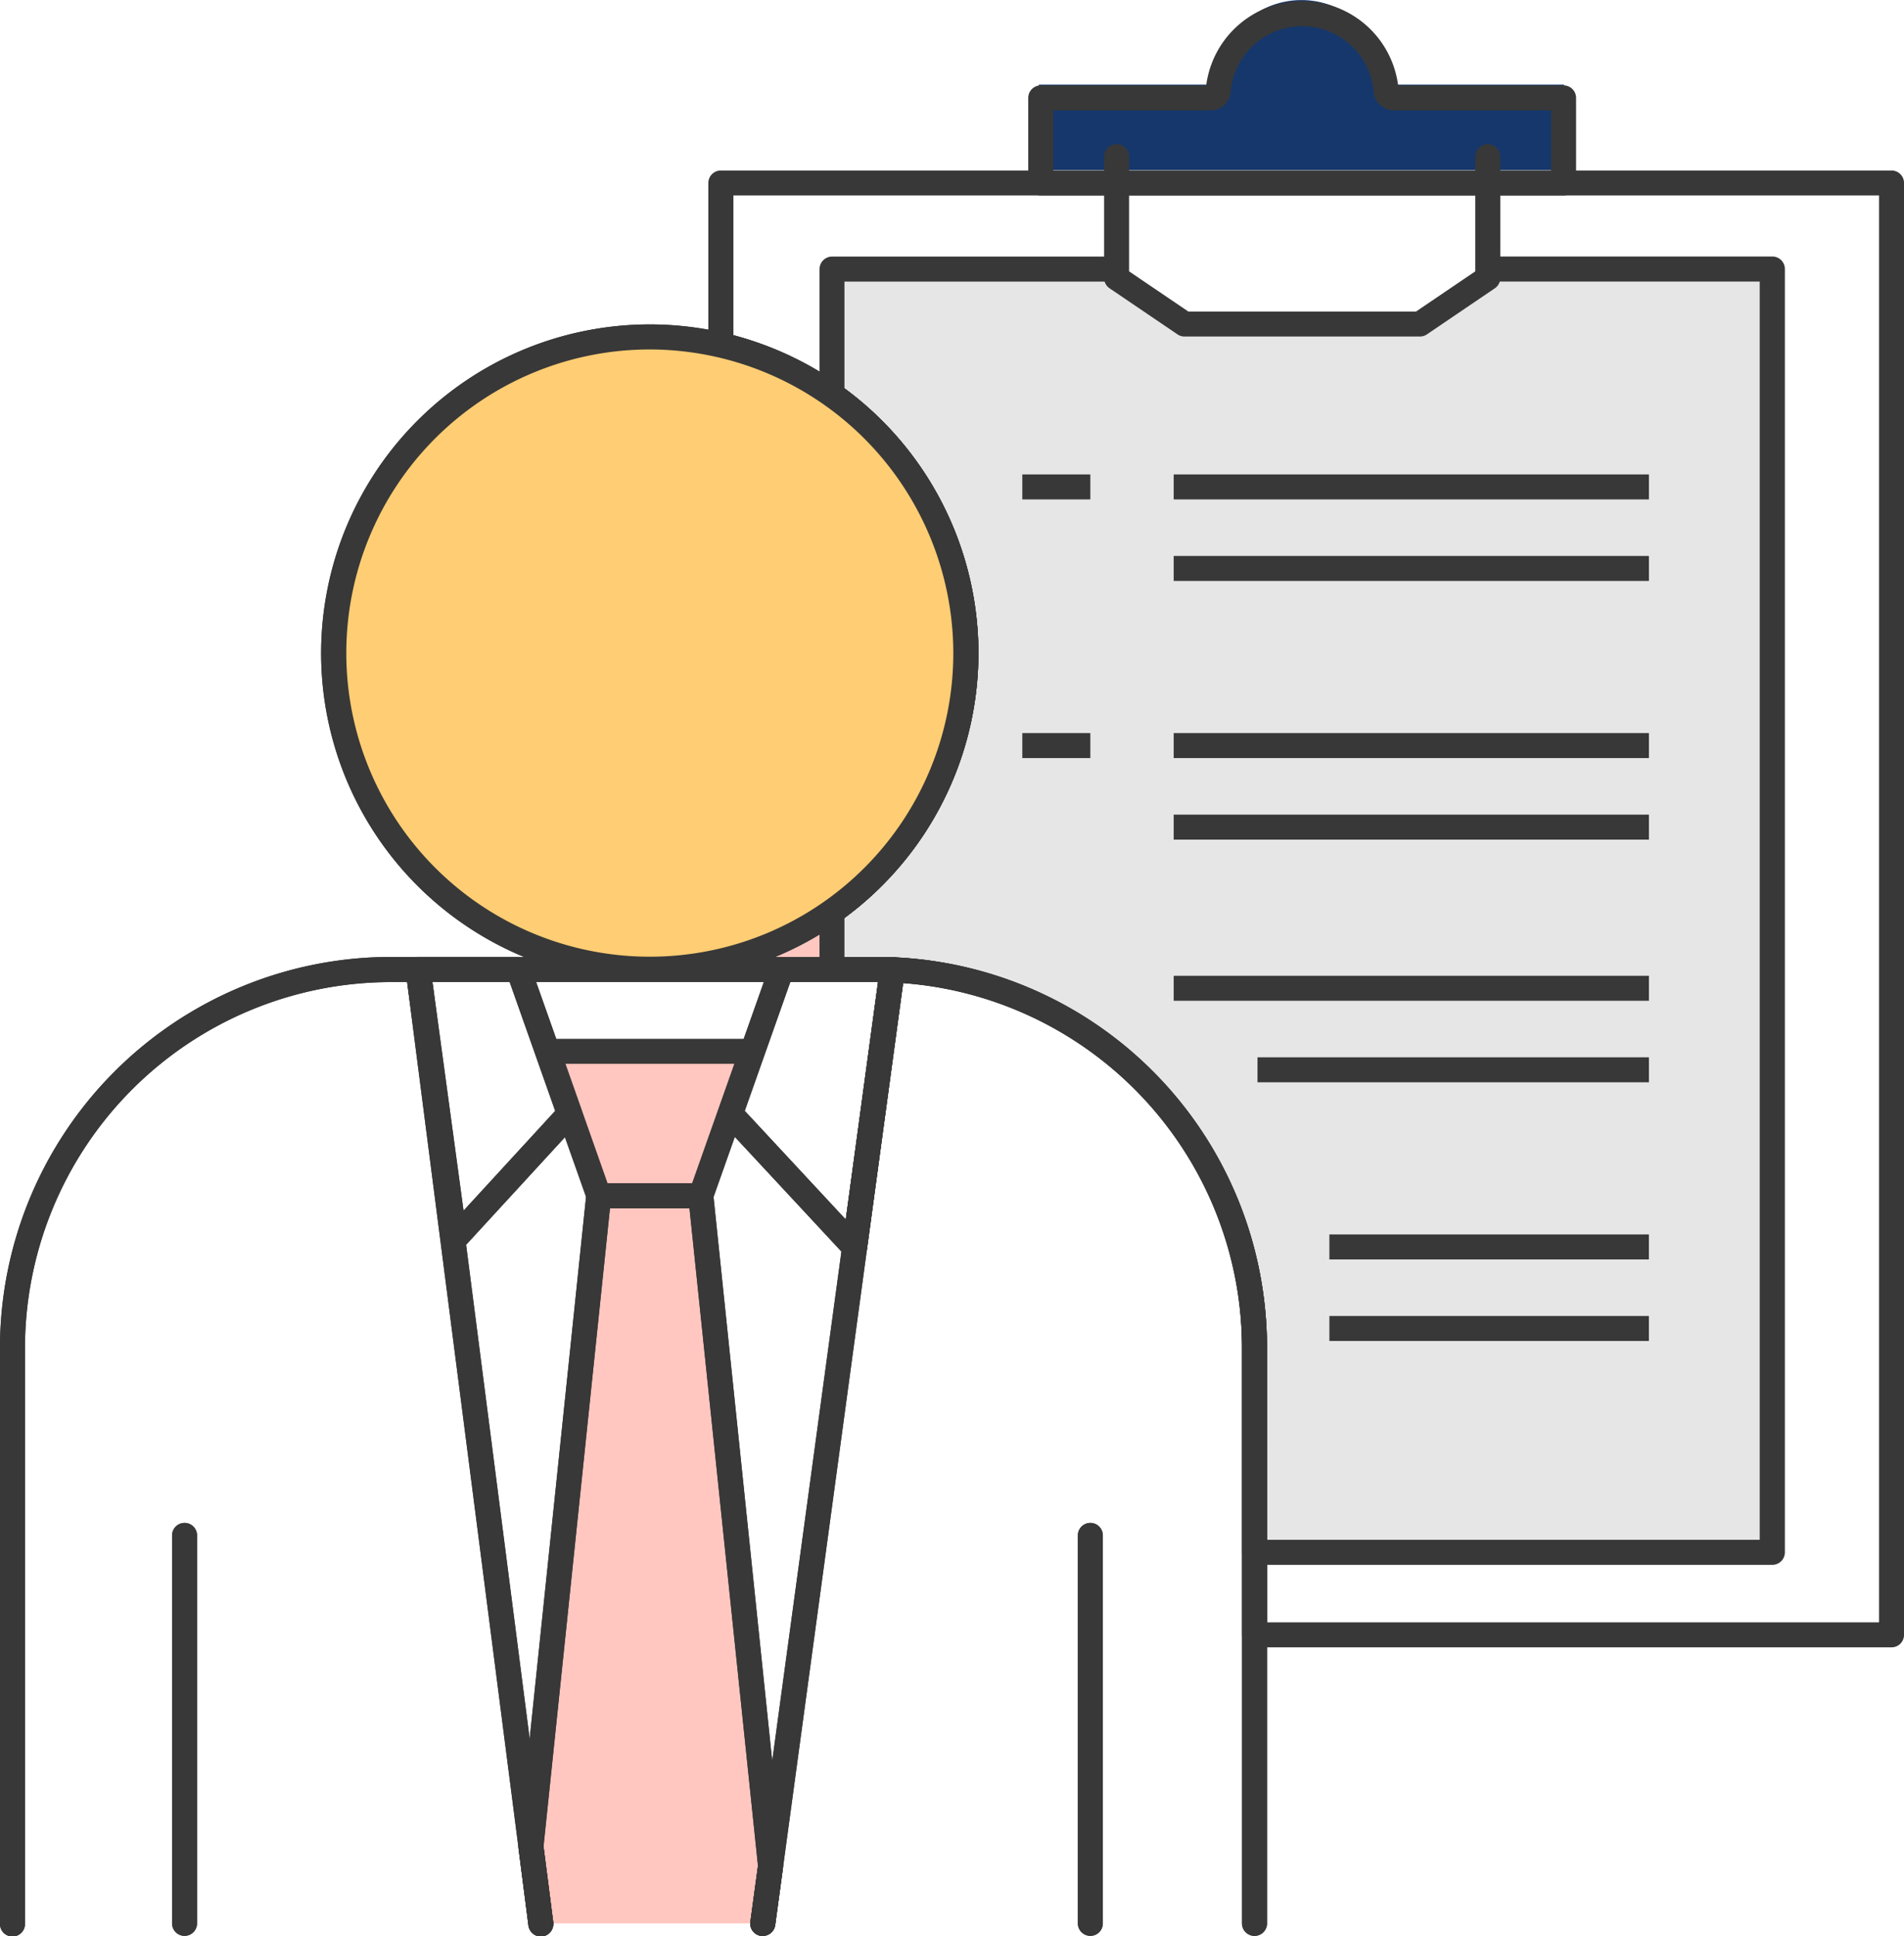 <svg xmlns="http://www.w3.org/2000/svg" width="65.871" height="66.95" viewBox="0 0 65.871 66.95">
  <g id="그룹_1674" data-name="그룹 1674" transform="translate(-1050.059 -693.278)">
    <g id="그룹_1373" data-name="그룹 1373">
      <g id="그룹_1372" data-name="그룹 1372">
        <g id="그룹_502" data-name="그룹 502" transform="translate(1066 726.646)">
          <path id="패스_402" data-name="패스 402" d="M547.734,154.988a.263.263,0,0,1-.263-.239,2.928,2.928,0,0,0-5.836,0,.263.263,0,0,1-.263.239h-5.9v2.953h18.166v-2.953Z" transform="translate(-515.47 -185.428)" fill="#15376c"/>
        </g>
        <g id="그룹_548" data-name="그룹 548" transform="translate(1050.059 693.319)">
          <g id="그룹_510" data-name="그룹 510" transform="translate(24.508 0)">
            <g id="그룹_503" data-name="그룹 503" transform="translate(4.278 9.262)">
              <path id="패스_403" data-name="패스 403" d="M549.809,162.576v-.311h9.845v44.381H541.739v-7.072A13.088,13.088,0,0,0,529.206,186.5l-.215-.009h-.111c-.077,0-.151,0-.228,0h-1.531v-2a10.763,10.763,0,0,0,1.175-.958,10.937,10.937,0,0,0-1.175-16.914v-4.35h9.845v.311l2.35,1.594h8.141l2.351-1.594" transform="translate(-527.122 -162.265)" fill="#e6e6e6"/>
            </g>
            <g id="그룹_504" data-name="그룹 504" transform="translate(0 5.853)">
              <path id="패스_404" data-name="패스 404" d="M563.108,209.4H541.072a.432.432,0,0,1-.433-.433v-9.929A12.619,12.619,0,0,0,528.521,186.4l-.308-.009c-.089,0-.133.005-.228,0h-4.2a.434.434,0,0,1-.433-.433v-.622a.435.435,0,0,1,.29-.408,10.354,10.354,0,0,0,2.565-1.325,10.562,10.562,0,0,0,1.129-.919,10.5,10.5,0,0,0,0-15.326,10.558,10.558,0,0,0-1.127-.92,10.684,10.684,0,0,0-3.7-1.657.431.431,0,0,1-.333-.421v-5.6a.432.432,0,0,1,.433-.433h40.5a.432.432,0,0,1,.433.433v50.214A.432.432,0,0,1,563.108,209.4Zm-21.6-.865h21.17V159.19H523.043v4.83c.3.081.6.174.887.277a11.343,11.343,0,0,1,3.995,2.428,11.406,11.406,0,0,1,3.595,8.293,11.385,11.385,0,0,1-7.016,10.506h3.482c.083,0,.164,0,.247,0h.093l.231.01A13.482,13.482,0,0,1,541.5,199.043Z" transform="translate(-522.178 -158.325)" fill="#383838"/>
            </g>
            <g id="그룹_505" data-name="그룹 505" transform="translate(1.608 31.484)">
              <path id="패스_405" data-name="패스 405" d="M524.036,189.328v.621h2.67v-2A10.848,10.848,0,0,1,524.036,189.328Z" transform="translate(-524.036 -187.948)" fill="#ffc7c0"/>
            </g>
            <g id="그룹_506" data-name="그룹 506" transform="translate(11.066)">
              <path id="패스_406" data-name="패스 406" d="M553.488,158.279H535.4a.433.433,0,0,1-.433-.433v-2.941a.433.433,0,0,1,.433-.433h5.724a3.348,3.348,0,0,1,6.64,0h5.723a.433.433,0,0,1,.433.433v2.941A.433.433,0,0,1,553.488,158.279Zm-17.655-.865h17.222v-2.076h-5.444a.7.7,0,0,1-.693-.635,2.482,2.482,0,0,0-4.947,0,.7.7,0,0,1-.694.635h-5.444Zm11.948-2.781h0Z" transform="translate(-534.968 -151.56)" fill="#383838"/>
            </g>
            <g id="그룹_507" data-name="그룹 507" transform="translate(3.844 8.83)">
              <path id="패스_407" data-name="패스 407" d="M559.585,207.01H541.672a.432.432,0,0,1-.433-.433v-7.072a12.62,12.62,0,0,0-12.119-12.642l-.213-.009h-.094c-.09,0-.157,0-.228,0h-1.531a.433.433,0,0,1-.433-.433v-2a.433.433,0,0,1,.184-.353,10.656,10.656,0,0,0,1.128-.919,10.5,10.5,0,0,0,0-15.326,10.571,10.571,0,0,0-1.127-.92.432.432,0,0,1-.184-.353V162.2a.433.433,0,0,1,.433-.433h9.6a.433.433,0,0,1,0,.865h-9.171v3.695a11.385,11.385,0,0,1,4.633,9.158,11.375,11.375,0,0,1-4.633,9.158v1.346h1.1c.082,0,.163,0,.247,0l.324.009A13.483,13.483,0,0,1,542.1,199.505v6.639h17.048V162.63H549.98a.433.433,0,0,1,0-.865h9.606a.432.432,0,0,1,.433.433v44.379A.433.433,0,0,1,559.585,207.01Z" transform="translate(-526.621 -161.765)" fill="#383838"/>
            </g>
            <g id="그룹_509" data-name="그룹 509" transform="translate(13.689 4.923)">
              <g id="그룹_508" data-name="그룹 508">
                <path id="패스_408" data-name="패스 408" d="M548.924,163.924h-8.141a.426.426,0,0,1-.243-.074l-2.351-1.594a.433.433,0,0,1-.19-.357v-4.216a.433.433,0,0,1,.865,0v3.987l2.051,1.39h7.875l2.051-1.39v-3.987a.433.433,0,0,1,.865,0V161.9a.433.433,0,0,1-.19.357l-2.351,1.594A.426.426,0,0,1,548.924,163.924Z" transform="translate(-537.999 -157.25)" fill="#383838"/>
              </g>
            </g>
          </g>
          <g id="그룹_525" data-name="그룹 525" transform="translate(0 11.179)">
            <g id="그룹_522" data-name="그룹 522">
              <g id="그룹_512" data-name="그룹 512" transform="translate(18.383 25.139)">
                <g id="그룹_511" data-name="그룹 511">
                  <path id="패스_409" data-name="패스 409" d="M523.271,220.486l-2.332-21.958,1.777-4.993h-7.052l1.765,4.993L515.1,220.486l.4,3.206h7.37Z" transform="translate(-515.099 -193.535)" fill="#ffc7c0"/>
                </g>
              </g>
              <g id="그룹_513" data-name="그룹 513" transform="translate(11.11)">
                <path id="패스_410" data-name="패스 410" d="M518.064,187.219a11.37,11.37,0,1,1,11.369-11.37A11.384,11.384,0,0,1,518.064,187.219Zm0-21.874a10.5,10.5,0,1,0,10.5,10.5A10.517,10.517,0,0,0,518.064,165.345Z" transform="translate(-506.693 -164.48)" fill="#383838"/>
              </g>
              <g id="그룹_514" data-name="그룹 514" transform="translate(12.97 1.859)">
                <path id="패스_411" data-name="패스 411" d="M518.354,185.651a9.511,9.511,0,1,1,9.511-9.511A9.522,9.522,0,0,1,518.354,185.651Z" transform="translate(-508.842 -166.628)" fill="#ffcd73"/>
              </g>
              <g id="그룹_515" data-name="그룹 515" transform="translate(0 21.873)">
                <path id="패스_412" data-name="패스 412" d="M537.253,223.615a.433.433,0,0,1-.433-.433v-19.9a12.667,12.667,0,0,0-12.651-12.652h-16.8a12.667,12.667,0,0,0-12.653,12.652v19.9a.433.433,0,1,1-.865,0v-19.9A13.533,13.533,0,0,1,507.37,189.76h16.8a13.533,13.533,0,0,1,13.517,13.517v19.9A.433.433,0,0,1,537.253,223.615Z" transform="translate(-493.852 -189.76)" fill="#383838"/>
              </g>
              <g id="그룹_516" data-name="그룹 516" transform="translate(18.515 24.705)">
                <path id="패스_413" data-name="패스 413" d="M520.984,198.891h-3.533a.433.433,0,0,1-.408-.288l-1.767-4.993a.433.433,0,0,1,.408-.577h7.066a.433.433,0,0,1,.408.577l-1.767,4.993A.433.433,0,0,1,520.984,198.891Zm-3.228-.865h2.923l1.46-4.128H516.3Z" transform="translate(-515.251 -193.033)" fill="#383838"/>
              </g>
              <g id="그룹_517" data-name="그룹 517" transform="translate(17.937 29.699)">
                <path id="패스_414" data-name="패스 414" d="M523.036,224.835a.472.472,0,0,1-.06,0,.433.433,0,0,1-.37-.488l.264-1.934L520.5,199.67H517.75l-2.3,22.079.335,2.6a.433.433,0,1,1-.858.111l-.341-2.646a.437.437,0,0,1,0-.1l2.344-22.518a.432.432,0,0,1,.431-.387h3.532a.432.432,0,0,1,.431.388l2.412,23.178a.465.465,0,0,1,0,.1l-.27,1.986A.434.434,0,0,1,523.036,224.835Z" transform="translate(-514.584 -198.805)" fill="#383838"/>
              </g>
              <g id="그룹_518" data-name="그룹 518" transform="translate(14.033 21.873)">
                <path id="패스_415" data-name="패스 415" d="M511.769,199.939a.419.419,0,0,1-.129-.021.433.433,0,0,1-.3-.355l-1.266-9.313a.434.434,0,0,1,.429-.491h3.47a.433.433,0,0,1,.408.289l1.766,4.992a.434.434,0,0,1-.089.437l-3.97,4.32A.434.434,0,0,1,511.769,199.939ZM511,190.625l1.075,7.909,3.17-3.45-1.576-4.459Z" transform="translate(-510.071 -189.76)" fill="#383838"/>
              </g>
              <g id="그룹_519" data-name="그룹 519" transform="translate(24.838 21.874)">
                <path id="패스_416" data-name="패스 416" d="M527.287,200.236a.432.432,0,0,1-.317-.138l-4.295-4.618a.43.43,0,0,1-.091-.439l1.767-4.992a.432.432,0,0,1,.408-.288h3.834a.432.432,0,0,1,.429.49l-1.306,9.611a.436.436,0,0,1-.3.355A.456.456,0,0,1,527.287,200.236Zm-3.8-5.153,3.494,3.757,1.116-8.214h-3.034Z" transform="translate(-522.559 -189.761)" fill="#383838"/>
              </g>
              <g id="그룹_520" data-name="그룹 520" transform="translate(14.033 21.875)">
                <path id="패스_417" data-name="패스 417" d="M514.748,223.615a.434.434,0,0,1-.429-.378l-4.245-32.989a.432.432,0,0,1,.857-.111l4.246,32.989a.433.433,0,0,1-.374.485A.4.4,0,0,1,514.748,223.615Z" transform="translate(-510.071 -189.762)" fill="#383838"/>
              </g>
              <g id="그룹_521" data-name="그룹 521" transform="translate(25.956 21.874)">
                <path id="패스_418" data-name="패스 418" d="M524.285,223.615a.45.45,0,0,1-.059,0,.433.433,0,0,1-.371-.487l4.483-32.989a.442.442,0,0,1,.487-.37.432.432,0,0,1,.37.486l-4.482,32.989A.435.435,0,0,1,524.285,223.615Z" transform="translate(-523.851 -189.762)" fill="#383838"/>
              </g>
            </g>
            <g id="그룹_523" data-name="그룹 523" transform="translate(5.953 41.445)">
              <path id="패스_419" data-name="패스 419" d="M501.165,226.663a.433.433,0,0,1-.433-.433V212.814a.432.432,0,1,1,.864,0v13.417A.433.433,0,0,1,501.165,226.663Z" transform="translate(-500.732 -212.381)" fill="#383838"/>
            </g>
            <g id="그룹_524" data-name="그룹 524" transform="translate(37.29 41.445)">
              <path id="패스_420" data-name="패스 420" d="M537.383,226.663a.433.433,0,0,1-.433-.433V212.814a.432.432,0,1,1,.864,0v13.417A.433.433,0,0,1,537.383,226.663Z" transform="translate(-536.95 -212.381)" fill="#383838"/>
            </g>
          </g>
          <g id="그룹_537" data-name="그룹 537" transform="translate(0 11.179)">
            <g id="그룹_534" data-name="그룹 534">
              <g id="그룹_526" data-name="그룹 526" transform="translate(11.545 0.433)">
                <path id="패스_421" data-name="패스 421" d="M518.132,186.854a10.936,10.936,0,1,1,10.936-10.936A10.949,10.949,0,0,1,518.132,186.854Z" transform="translate(-507.195 -164.981)" fill="#ffcd73"/>
              </g>
              <g id="그룹_527" data-name="그룹 527" transform="translate(11.11)">
                <path id="패스_422" data-name="패스 422" d="M518.064,187.219a11.37,11.37,0,1,1,11.369-11.37A11.384,11.384,0,0,1,518.064,187.219Zm0-21.874a10.5,10.5,0,1,0,10.5,10.5A10.517,10.517,0,0,0,518.064,165.345Z" transform="translate(-506.693 -164.48)" fill="#383838"/>
              </g>
              <g id="그룹_528" data-name="그룹 528" transform="translate(0 21.873)">
                <path id="패스_423" data-name="패스 423" d="M537.253,223.615a.433.433,0,0,1-.433-.433v-19.9a12.667,12.667,0,0,0-12.651-12.652h-16.8a12.667,12.667,0,0,0-12.653,12.652v19.9a.433.433,0,1,1-.865,0v-19.9A13.533,13.533,0,0,1,507.37,189.76h16.8a13.533,13.533,0,0,1,13.517,13.517v19.9A.433.433,0,0,1,537.253,223.615Z" transform="translate(-493.852 -189.76)" fill="#383838"/>
              </g>
              <g id="그룹_529" data-name="그룹 529" transform="translate(17.937 29.699)">
                <path id="패스_424" data-name="패스 424" d="M523.036,224.835a.472.472,0,0,1-.06,0,.433.433,0,0,1-.37-.488l.264-1.934L520.5,199.67H517.75l-2.3,22.079.335,2.6a.433.433,0,1,1-.858.111l-.341-2.646a.437.437,0,0,1,0-.1l2.344-22.518a.432.432,0,0,1,.431-.387h3.532a.432.432,0,0,1,.431.388l2.412,23.178a.465.465,0,0,1,0,.1l-.27,1.986A.434.434,0,0,1,523.036,224.835Z" transform="translate(-514.584 -198.805)" fill="#383838"/>
              </g>
              <g id="그룹_530" data-name="그룹 530" transform="translate(14.033 21.873)">
                <path id="패스_425" data-name="패스 425" d="M511.769,199.939a.419.419,0,0,1-.129-.021.433.433,0,0,1-.3-.355l-1.266-9.313a.434.434,0,0,1,.429-.491h3.47a.433.433,0,0,1,.408.289l1.766,4.992a.434.434,0,0,1-.089.437l-3.97,4.32A.434.434,0,0,1,511.769,199.939ZM511,190.625l1.075,7.909,3.17-3.45-1.576-4.459Z" transform="translate(-510.071 -189.76)" fill="#383838"/>
              </g>
              <g id="그룹_531" data-name="그룹 531" transform="translate(24.838 21.874)">
                <path id="패스_426" data-name="패스 426" d="M527.287,200.236a.432.432,0,0,1-.317-.138l-4.295-4.618a.43.43,0,0,1-.091-.439l1.767-4.992a.432.432,0,0,1,.408-.288h3.834a.432.432,0,0,1,.429.49l-1.306,9.611a.436.436,0,0,1-.3.355A.456.456,0,0,1,527.287,200.236Zm-3.8-5.153,3.494,3.757,1.116-8.214h-3.034Z" transform="translate(-522.559 -189.761)" fill="#383838"/>
              </g>
              <g id="그룹_532" data-name="그룹 532" transform="translate(14.033 21.875)">
                <path id="패스_427" data-name="패스 427" d="M514.748,223.615a.434.434,0,0,1-.429-.378l-4.245-32.989a.432.432,0,0,1,.857-.111l4.246,32.989a.433.433,0,0,1-.374.485A.4.4,0,0,1,514.748,223.615Z" transform="translate(-510.071 -189.762)" fill="#383838"/>
              </g>
              <g id="그룹_533" data-name="그룹 533" transform="translate(25.956 21.874)">
                <path id="패스_428" data-name="패스 428" d="M524.285,223.615a.45.45,0,0,1-.059,0,.433.433,0,0,1-.371-.487l4.483-32.989a.442.442,0,0,1,.487-.37.432.432,0,0,1,.37.486l-4.482,32.989A.435.435,0,0,1,524.285,223.615Z" transform="translate(-523.851 -189.762)" fill="#383838"/>
              </g>
            </g>
            <g id="그룹_535" data-name="그룹 535" transform="translate(5.953 41.445)">
              <path id="패스_429" data-name="패스 429" d="M501.165,226.663a.433.433,0,0,1-.433-.433V212.814a.432.432,0,1,1,.864,0v13.417A.433.433,0,0,1,501.165,226.663Z" transform="translate(-500.732 -212.381)" fill="#383838"/>
            </g>
            <g id="그룹_536" data-name="그룹 536" transform="translate(37.29 41.445)">
              <path id="패스_430" data-name="패스 430" d="M537.383,226.663a.433.433,0,0,1-.433-.433V212.814a.432.432,0,1,1,.864,0v13.417A.433.433,0,0,1,537.383,226.663Z" transform="translate(-536.95 -212.381)" fill="#383838"/>
            </g>
          </g>
          <g id="그룹_538" data-name="그룹 538" transform="translate(40.605 16.366)">
            <rect id="사각형_223" data-name="사각형 223" width="16.442" height="0.864" fill="#383838"/>
          </g>
          <g id="그룹_539" data-name="그룹 539" transform="translate(40.605 19.185)">
            <rect id="사각형_224" data-name="사각형 224" width="16.442" height="0.864" fill="#383838"/>
          </g>
          <g id="그룹_540" data-name="그룹 540" transform="translate(35.368 16.366)">
            <rect id="사각형_225" data-name="사각형 225" width="2.353" height="0.864" fill="#383838"/>
          </g>
          <g id="그룹_541" data-name="그룹 541" transform="translate(40.605 25.311)">
            <rect id="사각형_226" data-name="사각형 226" width="16.442" height="0.864" fill="#383838"/>
          </g>
          <g id="그룹_542" data-name="그룹 542" transform="translate(40.605 28.131)">
            <rect id="사각형_227" data-name="사각형 227" width="16.442" height="0.864" fill="#383838"/>
          </g>
          <g id="그룹_543" data-name="그룹 543" transform="translate(35.368 25.311)">
            <rect id="사각형_228" data-name="사각형 228" width="2.353" height="0.864" fill="#383838"/>
          </g>
          <g id="그룹_544" data-name="그룹 544" transform="translate(40.605 33.704)">
            <rect id="사각형_229" data-name="사각형 229" width="16.442" height="0.864" fill="#383838"/>
          </g>
          <g id="그룹_545" data-name="그룹 545" transform="translate(43.505 36.523)">
            <rect id="사각형_230" data-name="사각형 230" width="13.542" height="0.864" fill="#383838"/>
          </g>
          <g id="그룹_546" data-name="그룹 546" transform="translate(45.992 42.649)">
            <rect id="사각형_231" data-name="사각형 231" width="11.054" height="0.864" fill="#383838"/>
          </g>
          <g id="그룹_547" data-name="그룹 547" transform="translate(45.992 45.469)">
            <rect id="사각형_232" data-name="사각형 232" width="11.054" height="0.864" fill="#383838"/>
          </g>
        </g>
      </g>
    </g>
  </g>
</svg>

